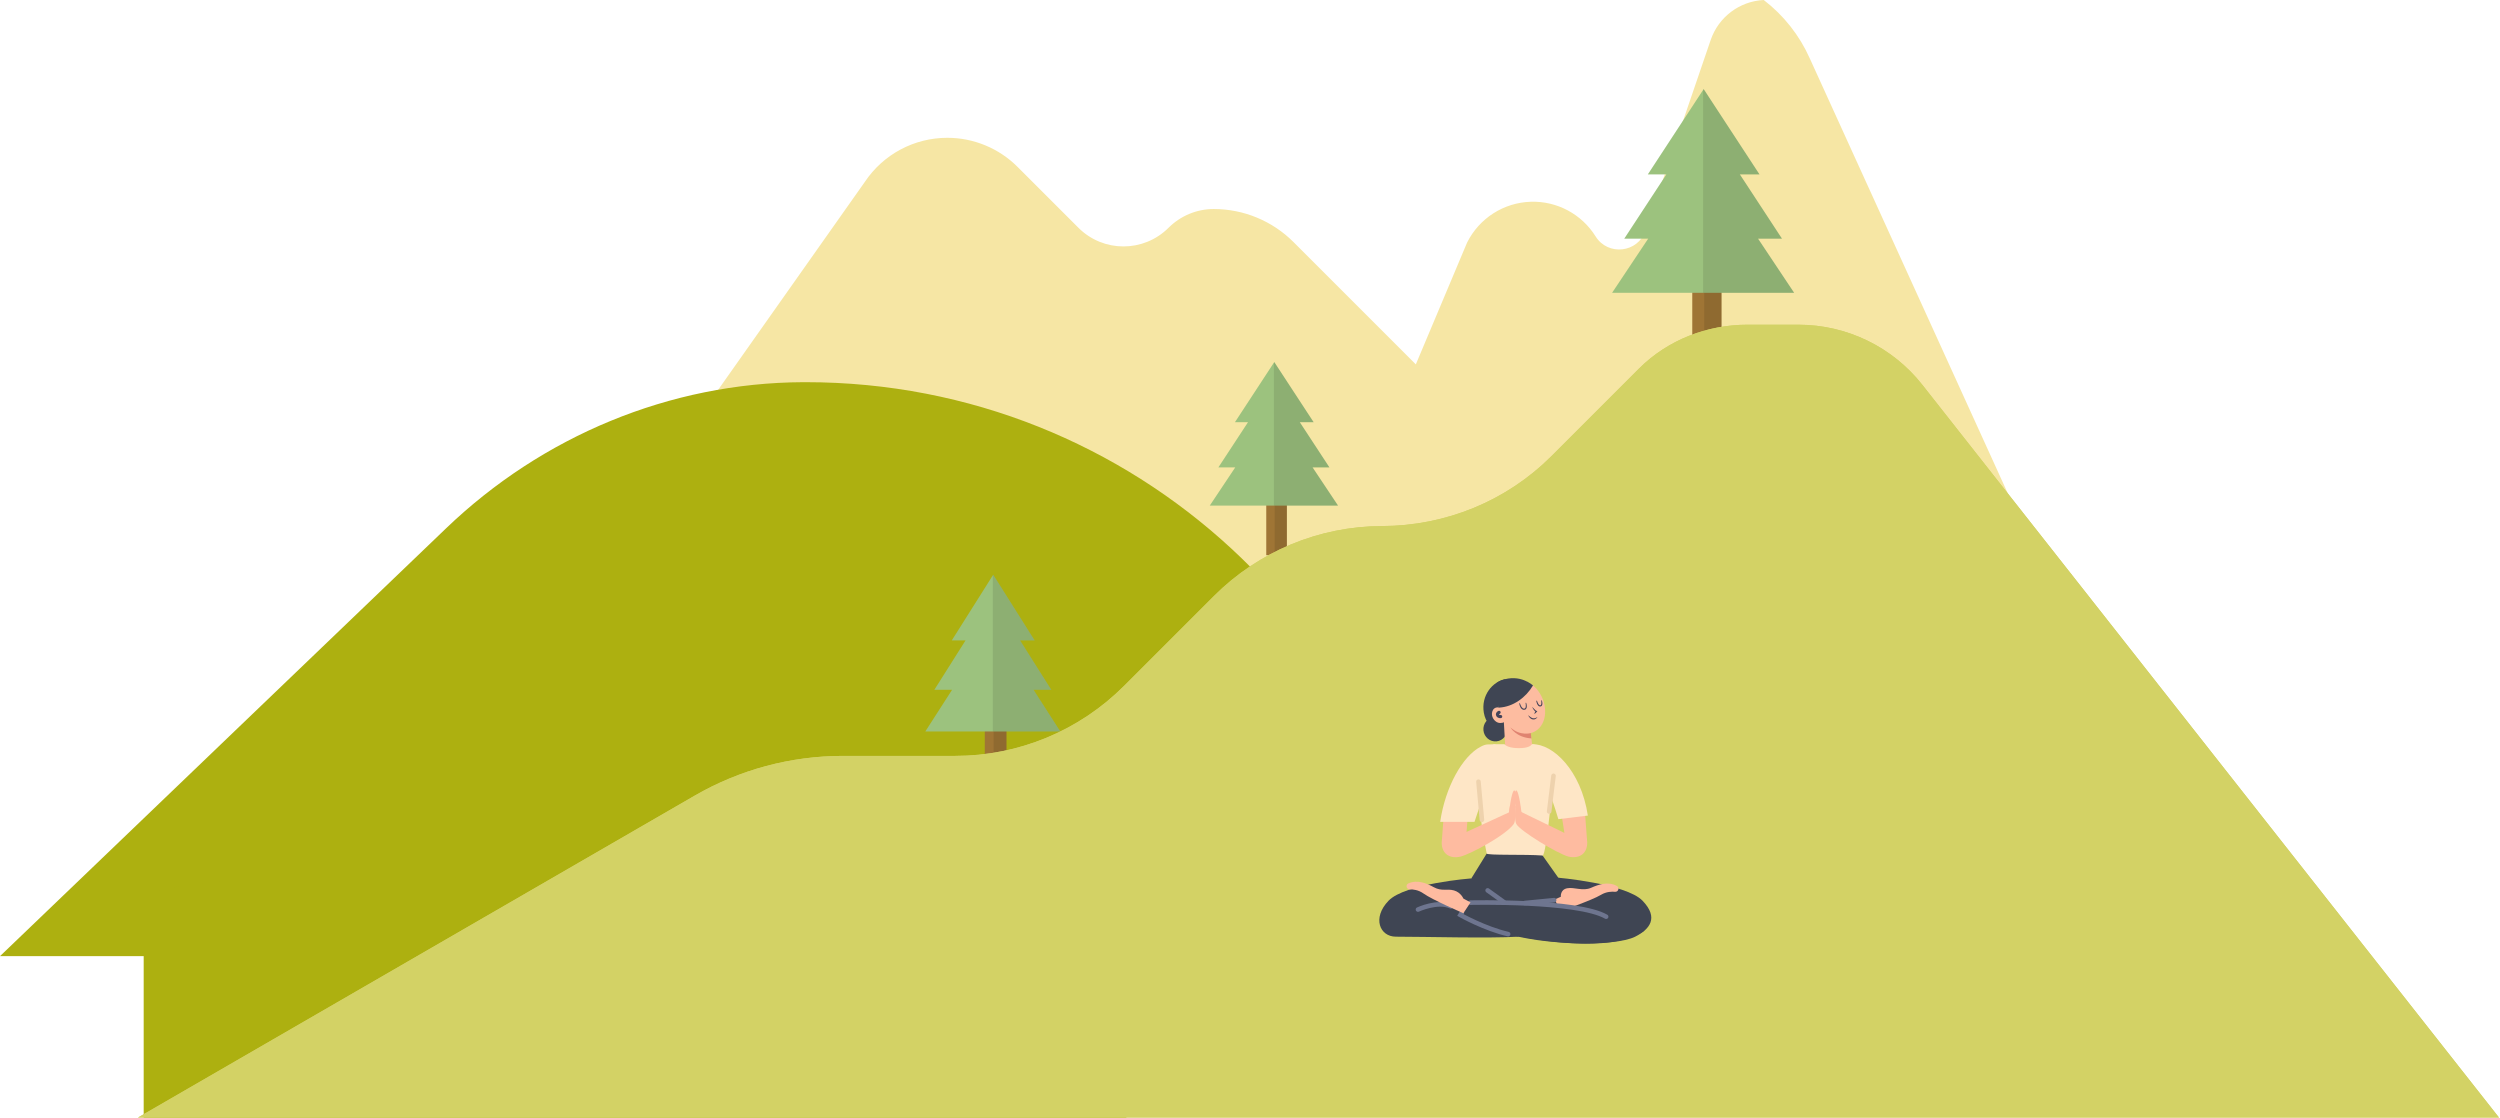 <svg width="870" height="389" viewBox="0 0 870 389" fill="none" xmlns="http://www.w3.org/2000/svg">
<path d="M629.804 20.325C626.241 12.322 620.727 5.335 613.78 0C605.399 0.418 598.073 5.892 595.326 13.895L572.633 80.283C570.005 87.987 559.594 89.182 555.274 82.274C550.437 74.53 541.857 69.932 532.74 70.211C523.284 70.489 514.764 75.964 510.544 84.424L492.708 126.805L450.147 84.245C442.782 76.879 432.789 72.739 422.377 72.739C416.485 72.739 410.852 75.088 406.671 79.248C397.992 87.928 383.938 87.928 375.278 79.248L354.098 58.068C347.628 51.598 338.829 47.955 329.672 47.955C318.146 47.955 307.397 53.688 300.987 63.263L166 254.586L732.164 245.17L629.804 20.325Z" fill="#F6E6A4"/>
<path d="M280.445 133C280.106 133 279.768 133 279.429 133C233.067 133.219 188.675 151.772 155.232 183.861L6.10352e-05 332.743H497.944C488.529 220.868 394.748 133 280.445 133Z" fill="#ADB010"/>
<path d="M222.852 338.235C222.852 372.032 388.023 371.514 392 313.889C345.734 314.002 83.374 295.255 50 311.878V389L392 389C382.604 331.048 336.919 338.235 222.852 338.235Z" fill="#ADB010"/>
<rect x="588.911" y="96.626" width="10.183" height="29.796" fill="#9F7535"/>
<path opacity="0.1" d="M593.06 96.626L599.095 96.626L599.095 126.421L593.06 126.421L593.06 96.626Z" fill="black"/>
<path fill-rule="evenodd" clip-rule="evenodd" d="M592.872 31L612.306 60.701L605.475 60.701L620.12 83.048L611.793 83.048L624.366 101.906L561 101.906L573.573 83.048L565.246 83.048L579.892 60.701L573.437 60.701L592.872 31Z" fill="#9CC27E"/>
<path opacity="0.1" fill-rule="evenodd" clip-rule="evenodd" d="M561.002 101.903L561 101.906L561.002 101.906L561.002 101.903ZM592.683 101.906L624.366 101.906L611.793 83.048L620.12 83.048L605.475 60.701L612.306 60.701L592.872 31L592.683 31.288L592.683 101.906Z" fill="black"/>
<rect x="440.66" y="172.226" width="7.173" height="20.988" fill="#9F7535"/>
<path opacity="0.1" d="M443.583 172.226L447.833 172.226L447.833 193.213L443.583 193.213L443.583 172.226Z" fill="black"/>
<path fill-rule="evenodd" clip-rule="evenodd" d="M443.45 126L457.139 146.921L452.327 146.921L462.643 162.662L456.778 162.662L465.634 175.945L421 175.945L429.856 162.662L423.991 162.662L434.307 146.921L429.76 146.921L443.45 126Z" fill="#9CC27E"/>
<path opacity="0.1" fill-rule="evenodd" clip-rule="evenodd" d="M421.001 175.943L421 175.945L421.001 175.945L421.001 175.943ZM443.317 175.945L465.634 175.945L456.778 162.662L462.643 162.662L452.327 146.921L457.139 146.921L443.45 126L443.317 126.203L443.317 175.945Z" fill="black"/>
<rect x="342.703" y="250.495" width="7.553" height="22.926" fill="#9F7535"/>
<path opacity="0.1" d="M345.78 250.495L350.256 250.495L350.256 273.421L345.78 273.421L345.78 250.495Z" fill="black"/>
<path fill-rule="evenodd" clip-rule="evenodd" d="M345.64 200L360.055 222.853L354.988 222.853L365.851 240.048L359.675 240.048L369 254.558L322 254.558L331.325 240.048L325.15 240.048L336.012 222.853L331.225 222.853L345.64 200Z" fill="#9CC27E"/>
<path opacity="0.1" fill-rule="evenodd" clip-rule="evenodd" d="M322.001 254.556L322 254.558L322.001 254.558L322.001 254.556ZM345.5 254.558L369 254.558L359.675 240.048L365.851 240.048L354.988 222.853L360.055 222.853L345.64 200L345.5 200.222L345.5 254.558Z" fill="black"/>
<path d="M608.113 113C594.098 113 580.462 118.255 570.509 128.129C570.449 128.189 570.39 128.248 570.33 128.308L539.893 158.745C524.266 174.372 503.065 183.012 480.969 183.071C459.032 183.131 437.991 191.87 422.464 207.397L391.13 238.73C375.564 254.297 354.443 263.056 332.426 263.056H293.349C275.194 263.056 257.378 267.834 241.672 276.931L48 388.906H869.646L669.007 133.962C658.596 120.724 642.671 113 625.83 113H608.113Z" fill="#D3D265"/>
<path d="M608.113 113C594.098 113 580.462 118.255 570.509 128.129C570.449 128.189 570.39 128.248 570.33 128.308L539.893 158.745C524.266 174.372 503.065 183.012 480.969 183.071C459.032 183.131 437.991 191.87 422.464 207.397L391.13 238.73C375.564 254.297 354.443 263.056 332.426 263.056H293.349C275.194 263.056 257.378 267.834 241.672 276.931L48 388.906H869.646L669.007 133.962C658.596 120.724 642.671 113 625.83 113H608.113Z" fill="#D3D265"/>
<path d="M517.378 297.026L512.024 305.678L522.293 317.809H532.649L542.303 305.473L536.327 297.026H517.378Z" fill="#3F4553"/>
<path d="M512.024 305.678C512.024 305.678 488.992 307.449 483.215 313.45C477.437 319.45 480.155 325.966 485.783 325.966C496.142 325.966 518.06 326.596 528.431 325.966L529.05 311.917L512.024 305.678Z" fill="#3F4553"/>
<path d="M541.707 305.38C541.707 305.38 565.826 307.449 571.604 313.45C577.382 319.45 574.052 323.426 569.036 325.966C561.976 329.542 536.529 328.949 523.332 324.604L525.773 311.917L541.707 305.38Z" fill="#3F4553"/>
<path d="M542.768 317.164L541.137 312.973L543.169 312.074C543.169 312.074 542.888 309.594 545.374 309.116C547.86 308.639 550.822 310.235 553.709 308.949C556.371 307.763 559.629 306.67 562.67 308.311C563.119 308.553 563.329 309.087 563.176 309.571L563.164 309.609C563.011 310.097 562.531 310.399 562.017 310.347C560.945 310.239 559.033 310.261 557.143 311.399C553.885 313.368 542.768 317.164 542.768 317.164Z" fill="#FEBBA0"/>
<path d="M561.743 317.403C561.743 317.403 545.648 314.557 511.743 314.117L508.47 318.533C508.47 318.533 516.906 323.329 524.824 325.063C532.743 326.797 560.079 332.257 572.286 323.847L561.743 317.403Z" fill="#3F4553"/>
<path d="M524.824 325.067C516.707 323.202 508.215 318.421 508.215 318.421L508.721 317.567" stroke="#6E758F" stroke-width="1.593" stroke-miterlimit="10" stroke-linecap="round"/>
<path d="M511.743 314.117C511.743 314.117 548.992 313.271 558.931 319.007" stroke="#6E758F" stroke-width="1.593" stroke-miterlimit="10" stroke-linecap="round"/>
<path d="M493.458 316.519C493.458 316.519 500.259 313.349 504.908 315.426" stroke="#6E758F" stroke-width="1.593" stroke-miterlimit="10" stroke-linecap="round"/>
<path d="M509.253 317.802L511.739 314.035L509.253 312.697C509.253 312.697 508.383 310.53 505.946 309.859C503.506 309.191 501.77 310.269 498.992 308.762C496.431 307.371 493.266 306.032 490.109 307.431C489.645 307.636 489.39 308.15 489.506 308.646L489.513 308.684C489.63 309.183 490.083 309.519 490.597 309.508C491.673 309.482 493.581 309.653 495.373 310.936C498.467 313.152 509.253 317.802 509.253 317.802Z" fill="#FEBBA0"/>
<path d="M530.654 314.252L540.837 313.256" stroke="#6E758F" stroke-width="1.593" stroke-miterlimit="10" stroke-linecap="round"/>
<path d="M517.704 309.862L523.384 313.953" stroke="#6E758F" stroke-width="1.593" stroke-miterlimit="10" stroke-linecap="round"/>
<path d="M516.238 254.187C516.478 256.521 518.522 258.222 520.801 257.991C523.081 257.76 524.734 255.679 524.494 253.348C524.254 251.013 522.211 249.313 519.931 249.544C517.656 249.771 516.002 251.852 516.238 254.187Z" fill="#3F4553"/>
<path d="M524.753 255.884C524.753 255.884 517.509 254.795 516.37 247.996C515.365 241.988 519.418 237.174 523.861 236.342C523.864 236.342 534.539 252.706 524.753 255.884Z" fill="#3F4553"/>
<path d="M524.918 236.987C524.385 237.248 523.879 237.591 523.418 238.035C519.29 241.984 521.903 249.652 525.6 253.113C527.647 255.026 530.639 255.917 533.253 254.94C537.073 253.512 538.269 249.208 537.493 245.374C536.916 242.518 535.322 239.821 532.971 238.143C530.621 236.469 527.445 235.76 524.918 236.987Z" fill="#FDBCA0"/>
<path d="M524.232 250.801C523.508 251.513 522.248 251.804 521.281 251.464C520.314 251.125 519.519 250.219 519.268 249.167C519.043 248.224 519.286 247.149 519.984 246.571C520.681 245.993 521.937 246.031 522.533 246.78L524.232 250.801Z" fill="#FDBCA0"/>
<path d="M523.174 248.294L523.936 261.847C524.037 264.353 526.08 266.344 528.6 266.393C531.509 266.453 533.792 263.924 533.421 261.053L531.884 248.47L523.174 248.294Z" fill="#FDBCA0"/>
<path d="M532.919 256.965L532.728 255.108C532.728 255.108 528.978 256.253 525.6 253.109C525.6 253.113 527.546 256.644 532.919 256.965Z" fill="#DF8370"/>
<path d="M521.686 246.247C526.568 245.997 531.022 242.738 533.481 238.538C533.481 238.538 528.99 234.298 522.425 236.778C516.984 238.829 521.686 246.247 521.686 246.247Z" fill="#3F4553"/>
<path d="M522.222 249.365C521.66 249.421 521.169 249.119 521.124 248.69C521.09 248.365 521.319 248.063 521.671 247.907" stroke="#444359" stroke-width="1.114" stroke-miterlimit="10" stroke-linecap="round"/>
<path d="M533.95 248.306C534.062 247.966 534.257 247.698 534.475 247.444L534.58 247.772C534.332 247.679 534.197 247.537 534.059 247.399C533.927 247.254 533.811 247.109 533.706 246.952C533.496 246.642 533.32 246.314 533.193 245.967C533.455 246.232 533.695 246.504 533.946 246.765C534.074 246.892 534.194 247.023 534.325 247.135C534.449 247.243 534.595 247.355 534.696 247.381L535 247.452L534.801 247.709C534.599 247.974 534.374 248.22 534.062 248.399C534.025 248.421 533.98 248.406 533.957 248.373C533.946 248.347 533.946 248.324 533.95 248.306Z" fill="#444359"/>
<path d="M535.048 249.492C534.899 249.797 534.644 250.062 534.314 250.222C533.987 250.39 533.583 250.424 533.223 250.319C532.855 250.219 532.57 249.98 532.327 249.734C532.218 249.6 532.109 249.462 532.019 249.32C531.94 249.167 531.858 249.018 531.798 248.861C531.937 248.966 532.057 249.078 532.177 249.189L532.548 249.495C532.81 249.667 533.058 249.853 533.343 249.92C533.616 250.006 533.909 250.002 534.197 249.924C534.482 249.842 534.767 249.682 535.048 249.492Z" fill="#444359"/>
<path d="M531.123 244.617C531.269 245.05 531.352 245.497 531.322 245.979C531.303 246.213 531.247 246.471 531.07 246.698C530.891 246.93 530.587 247.03 530.321 247.023C530.047 247.019 529.777 246.9 529.593 246.732C529.402 246.564 529.252 246.37 529.14 246.165C528.915 245.751 528.772 245.318 528.701 244.863C528.69 244.793 528.738 244.725 528.81 244.711C528.877 244.699 528.937 244.74 528.956 244.8L528.96 244.808C529.087 245.21 529.256 245.617 529.473 245.967C529.691 246.307 529.987 246.62 530.336 246.609C530.508 246.616 530.669 246.571 530.767 246.448C530.876 246.329 530.928 246.135 530.958 245.937C531.014 245.538 530.977 245.098 530.909 244.677V244.67C530.898 244.61 530.943 244.55 531.003 244.543C531.052 244.535 531.104 244.569 531.123 244.617Z" fill="#444359"/>
<path d="M536.567 243.771C536.691 244.136 536.758 244.509 536.751 244.908C536.747 245.106 536.709 245.322 536.582 245.527C536.458 245.744 536.181 245.878 535.941 245.867C535.69 245.863 535.461 245.732 535.315 245.579C535.165 245.423 535.048 245.255 534.962 245.076C534.794 244.718 534.689 244.353 534.636 243.968C534.625 243.898 534.677 243.83 534.752 243.819C534.816 243.812 534.876 243.849 534.895 243.909L534.899 243.916C535.007 244.252 535.138 244.595 535.307 244.893C535.476 245.184 535.705 245.464 535.956 245.449C536.083 245.453 536.185 245.415 536.252 245.311C536.327 245.207 536.364 245.046 536.387 244.878C536.424 244.543 536.394 244.174 536.353 243.823V243.816C536.346 243.756 536.391 243.7 536.451 243.689C536.499 243.689 536.552 243.722 536.567 243.771Z" fill="#444359"/>
<path d="M540.616 263.078C540.582 260.803 533.166 258.983 533.166 258.983C532.701 259.494 531.903 260.355 528.54 260.355C525.323 260.355 524.037 259.527 523.534 258.983H520.351C519.643 258.983 518.994 259.386 518.698 260.027C512.32 273.904 515.905 289.403 517.374 297.022C517.509 297.723 530.819 297.25 536.822 297.723C538.119 297.831 540.744 271.346 540.616 263.078Z" fill="#FEE6C6"/>
<path d="M525.128 282.701C525.788 277.398 526.594 274.217 527.212 275.261C527.76 276.186 527.456 280.825 526.635 285.301C526.639 285.301 524.847 284.973 525.128 282.701Z" fill="#FEBBA0"/>
<path d="M529.484 282.701C528.825 277.398 528.018 274.217 527.4 275.261C526.852 276.186 527.156 280.825 527.977 285.301C527.973 285.301 529.766 284.973 529.484 282.701Z" fill="#FEBBA0"/>
<path d="M551.463 281.385H543.083L544.414 289.851L529.207 282.47C529.155 281.903 529.083 281.202 528.997 280.46C528.423 280.46 527.846 280.46 527.272 280.453C527.276 281.098 527.287 281.534 527.287 281.534C527.287 281.534 526.991 285.428 527.67 286.725C528.96 289.194 542.153 297.145 545.816 298.089C546.045 298.148 546.274 298.193 546.503 298.223C550.038 298.719 552.381 296.746 552.355 293.196L551.463 281.385Z" fill="#FEBBA0"/>
<path d="M525.465 280.423C525.334 281.258 525.218 282.064 525.128 282.701L510.359 289.504L510.982 281.389H502.602L501.713 293.207C501.691 296.757 504.034 298.726 507.566 298.234C507.795 298.201 508.024 298.156 508.252 298.1C511.915 297.156 524.187 290.559 526.807 286.71C527.584 285.573 527.216 281.743 527.216 281.743C527.216 281.743 527.216 281.213 527.201 280.46C526.624 280.449 526.046 280.438 525.465 280.423Z" fill="#FEBBA0"/>
<path d="M513.126 286.018C516.403 276.378 516.377 276.37 520.4 258.988C517.708 259.171 517.431 258.734 515.308 259.831C508.942 263.12 502.947 273.924 501.181 286.018H513.126Z" fill="#FEE6C6"/>
<path d="M542.303 285.066C540.376 278.237 533.166 258.987 533.166 258.987C540.376 258.744 550.214 268.094 552.569 283.817L542.303 285.066Z" fill="#FEE6C6"/>
<path d="M540.62 269.988L539.101 282.399" stroke="#EED2AD" stroke-width="1.593" stroke-miterlimit="10" stroke-linecap="round"/>
<path d="M514.506 272.024L515.713 285.301" stroke="#EED2AD" stroke-width="1.593" stroke-miterlimit="10" stroke-linecap="round"/>
</svg>
